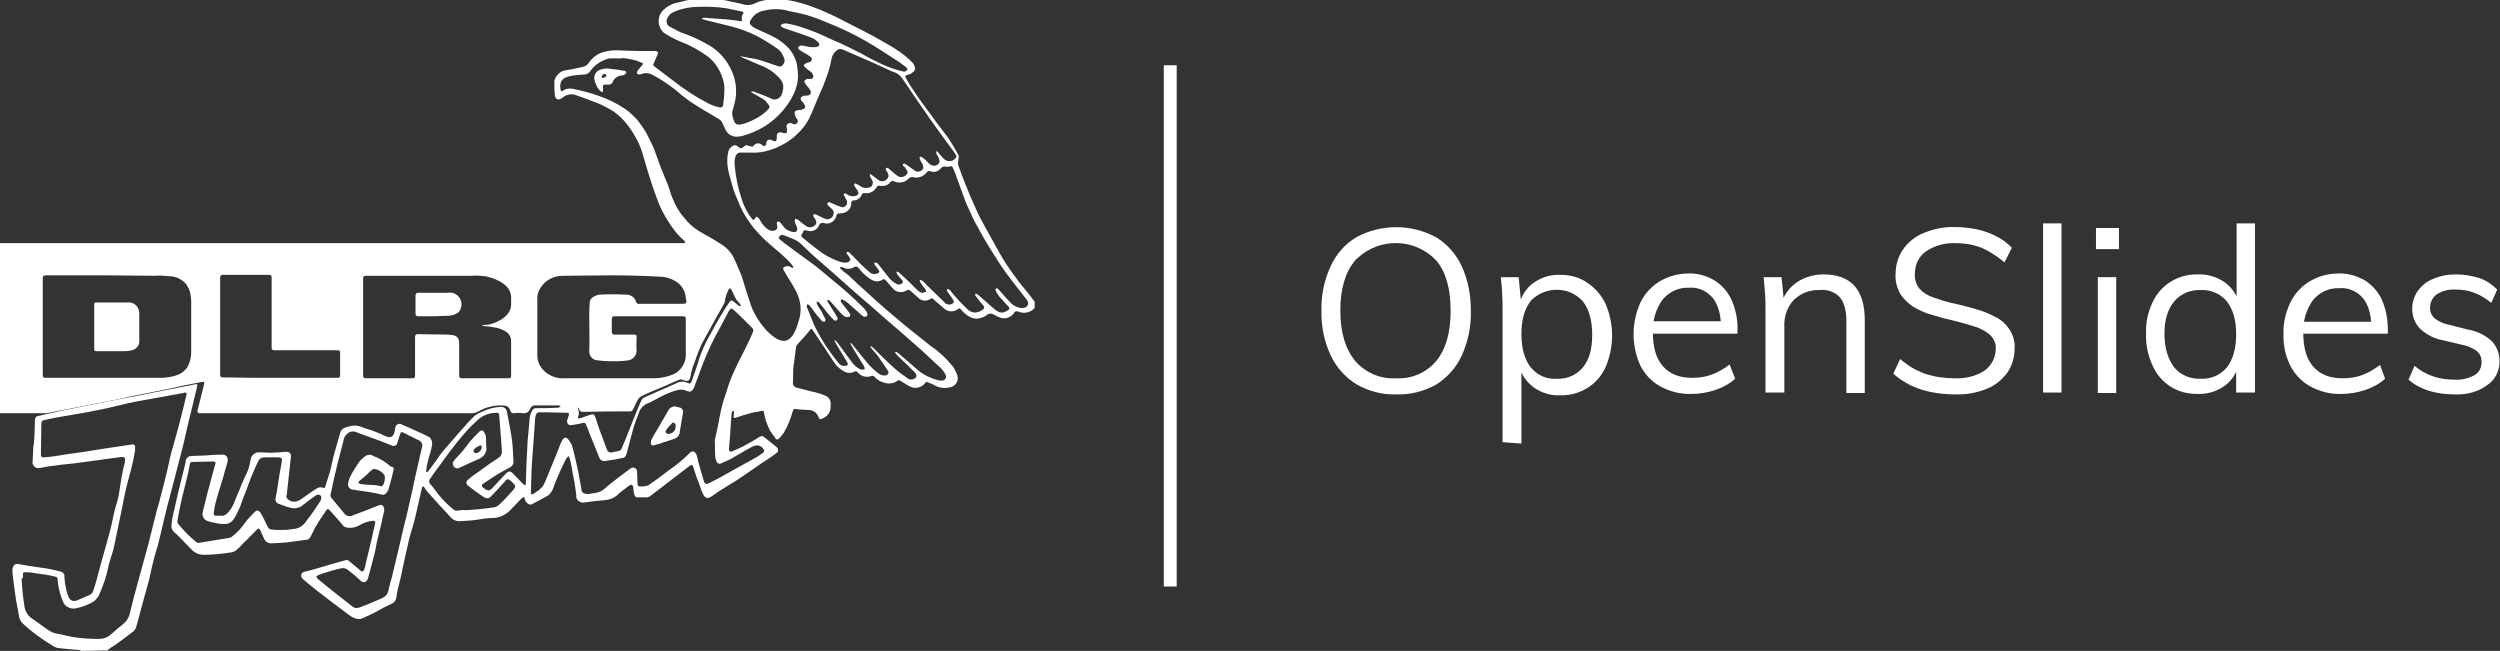 <?xml version="1.0" encoding="utf-8"?>
<!-- Generator: Adobe Illustrator 25.0.0, SVG Export Plug-In . SVG Version: 6.00 Build 0)  -->
<svg version="1.1" id="Ebene_1" xmlns="http://www.w3.org/2000/svg" xmlns:xlink="http://www.w3.org/1999/xlink" x="0px" y="0px"
	 viewBox="0 0 543.9 141.6" style="enable-background:new 0 0 543.9 141.6;" xml:space="preserve">
<rect x="0" y="0" width="543.9" height="141.6" fill="#333333" stroke="none"/>
<style type="text/css">
	.st0{fill:#FFFFFF;}
</style>
<path class="st0" d="M0,52.9h148c0.2,0,0.5,0,0.7,0c0.1,0,0.2-0.1,0.4-0.1c0-0.1-0.1-0.3-0.2-0.4c-0.6-0.5-1.2-1.1-1.7-1.7
	c-0.9-1.1-1.7-2.3-2.4-3.5c-0.6-1-1.1-2-1.5-3c-0.6-1.5-1.1-3-1.6-4.5c-0.7-2.1-1.3-4.2-1.9-6.3c-0.8-2.6-2.2-5-4-7.1
	c-1-1.1-2.1-2-3.4-2.7c-1.1-0.6-2.1-1.1-3.3-1.5c-1.3-0.5-2.6-1-3.8-1.4c-1-0.4-2.2-0.1-3,0.6c-0.7,0.6-1.5,0.4-1.6-0.6
	s-0.1-2-0.1-3c0.2-1.2,1.2-2.2,2.4-2.4c1.2-0.2,2.4-0.4,3.6-0.7c0.7-0.1,1.3-0.5,1.6-1.1c0.9-1.2,2.1-2,3.6-2.3
	c1.2-0.3,2.4-0.3,3.7-0.2c2.2,0.1,4.4,0.1,6.6,0.1h0.4c0.7,0.1,0.8,0.3,0.5,0.9s-0.5,1.2-0.8,1.8c-0.1,0.2-0.1,0.5,0.1,0.6
	c0,0,0,0,0,0l4.1,3.1c2.4,1.9,5,3.6,7.7,5c0.8,0.4,1.7,0.7,2.6,0.9c0.1,0,0.4-0.1,0.5-0.2c0-0.1,0.1-0.1,0.1-0.2
	c0.2-1.3,0.3-2.5,0.3-3.8c0-1-0.3-2-0.7-3c-0.6-1.5-1.6-2.9-2.9-3.9c-1.8-1.3-3.7-2.4-5.8-3.2c-1.3-0.5-2.6-1.2-3.8-2
	c-1.4-1.3-1.5-3.4-0.2-4.8c1-1,2.2-1.6,3.5-1.8l2-0.5c0.2,0,0.4-0.1,0.6-0.1c2.2,0,4.3,0,6.5,0c0.7,0.1,1.3,0.2,2,0.4
	c1,0.2,2.1,0.4,3.1,0.7c0.8,0.2,1.6,0.1,2.4-0.3c0.2-0.1,0.5-0.2,0.7-0.3c1.2-0.4,2.5-0.6,3.8-0.5c1.8-0.1,3.5,0.2,5.2,0.7
	c1.5,0.4,2.9,0.9,4.4,1.5c1.6,0.7,3.2,1.4,4.7,2.2s3,1.5,4.5,2.3c1.8,0.9,3.6,1.9,5.3,2.9c2,1.1,3.9,2.4,5.5,4
	c0.3,0.3,0.5,0.6,0.6,1c0.2,0.5,0,1-0.4,1.2c-0.3,0.3-0.7,0.5-1.2,0.6c-0.4,0.1-0.6,0.3-0.3,0.7c0.6,1.1,1.3,2.2,2,3.2
	c1.1,1.7,2.4,3.3,3.6,5s2.4,3.2,3.6,4.8c0.8,1.2,1.5,2.4,2.2,3.7c0.2,0.3,0,0.8,0,1.2c-0.1,0.4-0.1,0.7,0,1.1
	c0.6,1.6,1.1,3.1,1.8,4.7c0.6,1.6,1.3,3.1,2,4.7s1.4,2.9,2.2,4.3c1,1.8,2,3.6,3,5.4s2.1,3.4,3.3,5c1,1.5,2.2,2.8,3.3,4.2
	c0.3,0.4,0.6,0.9,1,1.3V67c-0.2,0.2-0.4,0.4-0.7,0.6c-0.9,0.5-1.9,0.6-2.8,0.2c-0.4-0.1-0.7-0.2-1,0.3c-0.7,1-1.9,1.4-3,1
	c-0.5-0.2-1-0.4-1.5-0.7c-0.4-0.3-1-0.2-1.4,0.1c-0.3,0.3-0.7,0.5-1.1,0.6c-1.6,0.6-2.8-0.1-3.9-1.1l-0.2-0.2
	c-0.2-0.2-0.5-0.6-0.7-0.7s-0.5,0.3-0.8,0.4c-0.8,0.4-1.8,0.3-2.5-0.3c-0.7-0.6-1.4-1.2-2.1-1.8c-0.6-0.6-0.6-0.6-1.3-0.2
	c-0.8,0.4-1.7,0.2-2.3-0.4c-0.6-0.5-1.2-1.1-1.8-1.6c-0.2-0.1-0.4-0.2-0.6-0.1c-1,0.7-2.4,0.6-3.2-0.4c-0.5-0.5-1-1.2-1.5-1.7
	c-0.2-0.2-0.3-0.4-0.6-0.2c-1.2,0.8-2.3,0.3-3.2-0.4c-0.8-0.6-1.5-1.3-2.1-2.1c-0.3-0.3-0.5-0.4-1-0.2c-0.7,0.5-1.6,0.5-2.4,0.1
	c-0.1,0-0.1-0.1-0.2-0.1c-0.2,0-0.3,0-0.5,0c0.1,0.1,0.1,0.3,0.2,0.4c0.5,0.5,1,0.9,1.6,1.3c1.3,1.2,2.5,2.4,3.8,3.5
	c1.3,1.2,2.7,2.5,4.1,3.7c1.6,1.4,3.3,2.8,5,4.2s3.4,2.7,5,4c1.8,1.2,3.4,2.7,4.8,4.4c0.5,0.6,0.8,1.4,1.1,2.1
	c0.3,1.1-0.3,2.2-1.4,2.5c0,0,0,0,0,0c-1.3,0.4-2.7,0.2-3.8-0.5c-0.5-0.2-0.9-0.4-1.4-0.6c-0.2,0-0.3,0-0.4,0.2
	c-0.8,1.1-2.3,1.4-3.5,0.7c-0.7-0.4-1.3-0.8-2-1.2c-0.1-0.1-0.3-0.1-0.5,0c-0.9,0.7-2.1,0.8-3.1,0.4c-0.8-0.2-1.5-0.7-2-1.3
	c-0.2-0.1-0.4-0.2-0.6-0.1c-1.1,0.4-2.3,0.1-3-0.8c-0.3-0.3-0.4-0.3-0.8-0.1c-0.6,0.3-1.4,0.3-2,0c-0.9-0.5-1.7-1.1-2.3-2
	c-1.4-2.2-2.9-4.4-4.3-6.5l-0.1-0.1c-0.6-1-0.5-1-1.2-0.1s-1.6,1.8-2.4,2.7c-0.1,0.1-0.2,0.3-0.3,0.5c-0.2,1.6-0.4,3.1-0.6,4.6
	c-0.1,1.1,0,2.2-0.1,3.3c0,0.5,0.3,0.9,0.7,1c1.2,0.3,2.4,0.6,3.5,0.9c1,0.2,2,0.5,2.9,0.9c0.8,0.3,1.2,1.1,1.1,1.9
	c0,0.1,0,0.2,0,0.3c0.1,1.3-0.7,2.4-1.9,2.8c-0.3,0.2-0.6,0.1-0.7-0.3c-0.3-0.9-1.1-1.6-2.1-1.6l-1.8-0.1c-0.3,0-0.7-0.1-1-0.1
	c-0.4-0.1-0.6,0-0.7,0.4c-0.5,1.7-1.1,3.3-2,4.8c-0.3,0.4-0.6,0.8-1,1.2c-0.2,0.2-0.5,0.3-0.7,0.1c-0.1,0-0.1-0.1-0.1-0.2
	c-0.4-0.5-0.8-1-1.1-1.5c-0.7-1.3-1.2-2.7-1.4-4.1c0-0.3-0.2-0.4-0.5-0.3c-0.7,0.2-1.4,0.2-2.1,0.4c-1.2,0.3-2.4,0.7-3.6,1.1
	c-0.3,0.1-0.4,0-0.4-0.3s0.1-0.5,0.1-0.8s-0.1-0.3-0.2-0.4c-0.1,0.1-0.3,0.2-0.3,0.3c-0.1,0.8-0.1,1.6-0.2,2.4
	c-0.1,1.8-0.2,3.6-0.4,5.4c0,0.2,0,0.3,0,0.5c0.1,0.1,0.4,0.3,0.4,0.3c0.8-0.3,1.7-0.7,2.5-1.1c1.3-0.7,2.6-1.4,3.8-2.2
	c0.4-0.2,0.8-0.1,1.1,0.2c0.9,0.7,1.7,1.4,2.6,2.1c0.3,0.3,0.4,0.8,0.1,1.1c0,0-0.1,0.1-0.1,0.1c-1,0.8-2.1,1.5-3.2,2.2
	c-1.3,0.9-2.6,1.8-3.9,2.7s-2.4,1.6-3.6,2.3s-2.4,1.5-3.5,2.3c-0.8,0.5-1.3,0.5-1.8-0.4s-0.7-2-1.1-2.9s-0.8-2.2-1.1-3.2
	c-0.1-0.4-0.4-0.4-0.7-0.2c-2.9,2.2-5.7,4.4-8.6,6.6c-0.2,0.2-0.5,0.2-0.7,0.3c-0.7,0-1.4,0-2,0c-0.4,0.1-0.7-0.2-0.8-0.6
	c-0.1-0.5-0.2-0.9-0.2-1.4c-0.1-0.8-0.4-0.9-1-0.5c-0.9,0.7-1.8,1.3-2.6,2.1c-0.7,0.6-1.6,0.9-2.5,1c-1.5,0.1-3,0.3-4.5,0.5
	c-0.8,0.2-1.6-0.3-1.8-1c0-0.1-0.1-0.3,0-0.4c-0.2-1.3-0.3-2.6-0.6-3.9s-0.4-2.5-0.7-3.7c-0.1-0.3-0.2-0.7-0.3-1h-0.2
	c-0.3,0.3-0.5,0.6-0.7,1c-0.7,1.4-1.3,2.8-1.9,4.2c-0.3,0.7-0.5,1.4-0.8,2.1c-0.2,0.4-0.5,0.8-0.8,1.1c-1.2,0.7-2.5,1.4-3.7,2
	c-0.5,0.3-1.3-0.3-1.5-1c0-0.2-0.1-0.4-0.2-0.6c-0.2,0.1-0.4,0.2-0.6,0.4c-0.8,0.8-1.6,1.7-2.5,2.6c-1,1-2.4,1.6-3.8,1.6
	c-1.2,0-2.3,0.2-3.5,0.4c-1.3,0.2-2.6,0.2-3.9,0.3c-0.6-0.1-1.1-0.3-1.5-0.7c-1.8-1.9-3.5-3.8-5.2-5.7c-0.3-0.3-0.5-0.7-0.7-1
	c-0.1-0.1-0.2-0.1-0.3-0.2c-0.1,0-0.2,0.2-0.2,0.3c-0.4,1.8-0.8,3.5-1.2,5.3s-0.9,3.6-1.5,5.5c-0.4,1.9-0.9,3.8-1.3,5.8
	s-0.8,3.8-1.3,5.7c-0.1,0.6-0.2,1.1-0.3,1.7c-0.1,0.6-0.5,1.1-1.1,1.3c-1.1,0.5-2.1,1-3.1,1.6s-2.1,1-3.1,1.5s-2.2-0.1-3.1-0.8
	c-2.4-1.8-4.8-3.6-7.1-5.4c-1-0.8-2-1.6-2.9-2.4c-0.3-0.3-0.4-0.9-0.1-1.2c0.1-0.1,0.3-0.2,0.5-0.3c1.6-0.4,3.1-0.8,4.7-1.3
	s2.8-0.8,4.2-1.2c0.3-0.1,0.6-0.1,0.9,0.2c0.8,0.7,1.7,1.4,2.5,2.1c0.3,0.2,0.5,0.2,0.7-0.2c0.1-0.4,0.3-0.7,0.3-1.1
	c0.4-1.8,0.9-3.6,1.3-5.4c0.3-1.2,0.5-2.4,0.8-3.6c0.1-0.5,0-0.6-0.5-0.6c-1.1,0.1-2.2,0.5-3.1,1.1c-0.8,0.4-1.6,0.5-2.5,0.4
	c-0.3-0.1-0.6-0.2-0.8-0.4c-0.9-1.1-1.9-2.2-2.8-3.2c-0.5-0.6-0.7-0.6-1.1,0.1c-0.8,1.2-1.6,2.3-2.3,3.6c-0.3,0.6-0.6,1.2-0.9,1.8
	c-0.2,0.3-0.3,0.6-0.7,0.7c-1.2,0.2-2.5,0.3-3.7,0.5s-2.7,0.2-4,0.3c-0.7,0.1-1.4-0.3-1.7-0.9c-0.3-0.7-0.6-1.3-0.9-2
	c-0.2-0.4-0.5-0.4-0.7-0.1c-1,1-1.9,2-2.9,2.9c-0.5,0.6-1.1,1.2-1.7,1.7c-0.4,0.2-0.8,0.4-1.2,0.4c-1.9,0.3-3.8,0.5-5.8,0.5
	c-1,0-1.9-0.4-2.6-1.1c-1-1-2-2.1-3-3.1c-0.3-0.3-0.7-0.6-1-0.9c-0.2-0.3-0.4-0.6-0.4-1c0-0.7,0.1-1.3,0.2-1.9
	c0.4-1.8,0.8-3.6,1.2-5.3c0.5-2.2,1.1-4.3,1.6-6.5c0-0.2,0.1-0.3,0.1-0.5c0-0.6,0.5-1.2,1.2-1.2c0,0,0.1,0,0.1,0
	c1,0,1.9-0.1,2.9-0.1c1.3-0.1,2.6-0.2,3.8-0.2c0.9,0,1.3,0.7,1.1,1.6c-0.4,1.4-0.8,2.8-1.2,4.2c-0.5,1.6-1,3.1-1.4,4.7
	c-0.2,0.7-0.3,1.5-0.4,2.2c-0.1,0.2,0.1,0.5,0.3,0.6c0,0,0.1,0,0.1,0c0.5,0,1.1,0,1.7,0c0.2-0.1,0.4-0.2,0.6-0.3c1-0.9,1.6-2,2-3.2
	c0.3-0.8,0.7-1.6,1-2.4s0.7-1.6,1-2.4c0.7-1.2,1.1-2.5,1.3-3.8c0.1-1,1-1.8,2-1.7c0,0,0,0,0,0c0.8,0,1.5,0.1,2.2,0.1
	c1.1,0,2.2-0.1,3.3-0.2c0.2,0,0.4,0,0.5,0c0.4,0,0.8,0.4,0.8,0.8c0,0.1,0,0.1,0,0.2c-0.3,2.7-0.6,5.5-0.9,8.2c0,0.2-0.1,0.3-0.1,0.5
	c0,0.2,0.1,0.4,0.3,0.6c1.1,0.9,2.1,0.6,3.2-0.2s2.2-1.6,3.4-2.3c0.3-0.1,0.7-0.1,1,0c0.4,0.1,0.5,0.1,0.6-0.3
	c0.3-1.2,0.8-2.4,1.1-3.6s0.5-2.5,0.9-3.8c0.4-1.4,0.8-2.8,1.2-4.2c0.2-0.9,1-1.2,1.8-1.4c1-0.3,2-0.3,2.9,0.1c0.9,0.4,2,0.6,2.9,1
	c0.8,0.3,1.5,0.6,2.3,1c1,0.4,1.6,0.2,1.9-0.8c0.1-0.3,0.1-0.7,0.2-1c0-0.5,0.4-0.9,1-0.9c0.2,0,0.3,0.1,0.5,0.2
	c1.2,0.5,2.4,1,3.6,1.6c0.8,0.3,1.5,0.7,2.3,1.1c0.5,0.4,0.7,1.1,0.6,1.7c-0.2,1.1-0.5,2.1-0.8,3.1c-0.2,0.8-0.4,1.7-0.5,2.5
	c0,0.1,0.1,0.3,0.1,0.3c0.1,0,0.3,0,0.3-0.1c0.4-0.5,0.8-1.1,1.2-1.6c0.8-1,1.4-2.1,2.3-3.1c1.6-1.9,3.2-3.7,4.8-5.5
	c0.6-0.7,1.2-1.3,1.8-1.9c0.4-0.3,0.9-0.6,1.4-0.8c1.4-0.7,2.8-1.1,4.4-1.2c0.6,0,1.2,0.4,1.3,1.1c0.4,2.1,0.8,4.1,1.1,6.2
	c0.2,1.5,0.2,3,0.3,4.5c0.1,0.6-0.3,1.2-0.8,1.4c-1,0.6-2.1,1.1-3,1.7s-2,1.3-3,2c-0.1,0,0,0.4,0,0.5c0.3,0.3,0.6,0.5,1,0.7
	c0.4,0.2,0.7,0,1-0.2l3.1-3.3c0.7-0.7,1-0.7,1.7,0s1.4,1.5,2.1,2.2c0.2,0.1,0.3,0.2,0.5,0.3c0.1-0.2,0.1-0.3,0.1-0.5
	c0.1-3.1,0.2-6.2,0.4-9.3c0.1-1.4,0.3-2.9,0.4-4.3c0-0.3,0-0.6,0.1-0.9c0.1-0.5,0.3-1,0.6-1.5c0.2-0.2,0.4-0.3,0.7-0.3
	c1.6,0,3.1,0,4.7-0.1c0.1,0,0.1,0,0.2,0l0.5-0.3c-0.2-0.1-0.3-0.2-0.5-0.2c-1.6,0-3.2,0-4.8,0c-0.6-0.1-1.2,0.2-1.4,0.8
	c-0.2,0.6-0.9,1-1.5,0.9c-0.7-0.1-1.3-0.1-2,0c-0.3,0-0.6-0.1-0.7-0.4c-0.4-1.1-0.8-1.3-2-1.3c-1.8,0-3.5,0.4-5,1.3
	c-0.6,0.3-1.3,0.5-1.9,0.4c-19.4,0-38.8,0-58.2,0c-1.1,0-1.2,0-0.9-1.1c0.4-1.6,0.8-3.2,1.2-4.8c0-0.1,0.1-0.3,0.1-0.4
	c0.1-0.5-0.1-0.6-0.5-0.5c-1.4,0.3-2.8,0.5-4.1,0.8s-3,0.7-4.6,1c-1.8,0.4-3.7,0.7-5.6,1.1c-1.7,0.3-3.4,0.8-5.1,1.1
	c-2.6,0.5-5.1,1-7.7,1.5l-6.7,1.3c-0.4,0-0.7,0-1.1,0H0.6c-0.2,0-0.4,0-0.6,0V52.9z M135.4,12.6v0.1c-0.8,0-1.5,0-2.3,0
	c-0.4,0-0.8,0-1.2,0.2c-1.4,0.5-2.6,1.3-3.5,2.6c-0.3,0.4-0.7,0.7-1.2,0.7c-1,0.1-2,0.1-2.9,0.3c-1.7,0.3-2.6,1-2.4,2.7
	c0.1,0.7,0.2,0.8,0.8,0.4c0.5-0.3,1.2-0.4,1.8-0.3c2,0.4,4,0.9,5.9,1.6c2,0.7,3.8,1.6,5.6,2.8c0.9,0.6,1.7,1.4,2.5,2.2
	c0.8,1,1.6,2.1,2.2,3.2c0.6,1.1,1.1,2.2,1.6,3.3c0.5,1.3,0.9,2.6,1.4,3.9s1.1,2.6,1.6,3.9c0.4,1,0.6,2,1,2.9c0.6,1.5,1.4,3,2.5,4.2
	c0.9,1.2,2,2.2,3.3,3c1.5,0.9,3.1,1.7,4.6,2.7c1.2,0.7,2.2,1.7,2.9,3c0.5,1,0.9,2.1,1.4,3.2s0.7,2,1,3c0.5,1.4,0.9,2.9,1.4,4.3
	c0.7,1.9,1.8,3.6,3.1,5.1c0.7,0.8,1.4,1.4,2.3,2c1.8,1.1,3.1,0.5,4-1.2c0.4-0.8,0.7-1.6,0.9-2.4c0.8-2.2,0.6-4.5-0.5-6.6
	c-0.8-1.6-1.8-3-2.7-4.6c-0.2-0.4-0.2-0.6,0.3-0.8c0.5-0.2,1-0.1,1.4,0.2c0.1,0,0.3,0.1,0.4,0.1c0-0.1,0-0.3-0.1-0.4
	c-0.4-0.6-0.9-1.1-1.4-1.6c-1.6-1.5-3.4-2.9-5-4.4c-1-1-2-2.1-2.8-3.2c-1.1-1.5-2.1-3.2-2.7-4.9c-0.4-0.9-0.8-1.8-1.1-2.8
	s-0.6-2.2-0.9-3.2c-0.4-1.5-0.5-3.1-0.2-4.6c0.1-0.7,0.5-1.2,1.1-1.5c0.6-0.3,0.9,0.1,1.3,0.4c0.3,0.2,0.7,0.2,0.9-0.1
	c0.6-0.5,0.6-0.5,1.4-0.2c0.2,0.1,0.7,0.1,0.8,0c0.3-0.6,1.1-0.8,1.7-0.4c0.1,0,0.2,0.1,0.2,0.2c0.2,0.2,0.6,0.2,0.8,0
	c0.1-0.1,0.1-0.2,0.1-0.4c0.1-0.9,0.7-1,1.4-0.6c0.2,0.1,0.5,0.2,0.7,0.1s0.1-0.4,0.2-0.7c0-0.1,0-0.2,0-0.2
	c-0.1-0.9,0.5-1.2,1.3-0.9c0.3,0.1,0.6,0.1,0.9,0c0-0.3,0-0.5,0-0.8c0,0,0-0.1,0-0.1c-0.1-0.4-0.2-0.7,0.1-1
	c0.3-0.3,0.8-0.3,1.1-0.1c0.2,0.2,0.6,0.2,0.9,0c0.3-0.2,0.4-0.7,0.1-1c-0.2-0.2-0.3-0.5-0.4-0.7c-0.1-0.3-0.2-0.8,0-1
	s0.7-0.2,1-0.3c0.1,0,0.2,0.1,0.3,0c0.3-0.1,0.6-0.2,0.8-0.4s0-0.5-0.1-0.8c-0.2-0.3-0.3-0.5-0.6-0.7c-0.3-0.4-0.3-0.7,0.1-1
	c0.3-0.2,0.6-0.2,0.9-0.2c0.9,0,1.3-0.5,0.8-1.3c-0.3-0.5-0.7-0.8-1-1.3c-0.1-0.2-0.3-0.5-0.2-0.6c0.2-0.2,0.4-0.4,0.6-0.4
	c0.2-0.1,0.4,0,0.6,0s0.6-0.1,0.7-0.3c0.1-0.3,0-0.5-0.1-0.8c-0.1-0.2-0.3-0.5-0.6-0.6c-0.4-0.3-0.8-0.6-1.1-0.9
	c-0.1-0.1-0.3-0.4-0.2-0.5s0.3-0.2,0.4-0.3s0.6-0.2,0.9-0.3c0.3-0.1,0.5-0.5,0.4-0.8c0-0.1-0.1-0.2-0.2-0.3
	c-0.3-0.2-0.6-0.4-0.9-0.6c-0.5-0.3-1.1-0.6-1.6-1c-0.4-0.3-0.3-0.6,0.1-0.8c0.2-0.1,0.3-0.1,0.5-0.1c0.5,0.1,1,0.2,1.5,0.3
	c0.6,0.1,1.1,0.1,1.7,0c0.6-0.1,0.7-0.6,0.3-1c-0.4-0.4-0.9-0.8-1.5-1c-1.7-0.7-3.4-1.2-5.1-1.8c-0.4-0.1-0.9-0.3-1.3-0.5
	c-0.3-0.2-0.3-0.5,0-0.6c0.3-0.2,0.7-0.2,1-0.2c1.1,0.2,2.1,0.4,3.2,0.8c1.2,0.4,2.4,0.8,3.6,1.3c1.6,0.7,3.2,1.5,4.9,2.2
	c1.1,0.5,2.1,1,3.1,1.5s2.2,1.1,3.2,1.7c1.6,0.8,3.1,1.6,4.8,2.2c0.9,0.3,1.8,0.6,2.8,0.8c0.2,0,0.6-0.2,0.7-0.4s-0.1-0.5-0.3-0.6
	c-0.7-0.5-1.4-1.1-2.1-1.5c-2.2-1.4-4.4-2.9-6.7-4.2s-4.5-2.4-6.9-3.4c-1.9-0.8-3.8-1.6-5.8-2.2c-1.3-0.4-2.7-0.6-4-0.9
	c-2-0.6-4.1-0.5-6.1,0.1c-0.9,0.3-1.7,1-2.2,1.9c-0.3,0.4-0.2,0.9,0.2,1.2c0.3,0.3,0.7,0.5,1.1,0.7c1.5,0.7,3,1.3,4.4,2.1
	c1,0.6,1.8,1.3,2.6,2.1c1.1,1.3,1.8,2.8,1.9,4.5c0.3,1.9,0,3.8-0.9,5.6c-0.6,1.3-1.4,2.4-2.3,3.5c-2.3,2.7-5.4,4.6-8.9,5.5
	c-2.1,0.5-3.2-0.3-3.9-2.1c-0.2-0.5-0.4-1-0.8-1.4c-1.9-1.2-3.8-2.2-5.6-3.4c-1-0.6-1.9-1.3-2.8-2c-2-1.8-4.2-3.3-6.5-4.5
	c-0.6-0.3-1.3-0.4-1.9-0.2c-0.2,0.1-0.4,0.1-0.7,0.2c-0.2,0-0.4,0-0.6-0.2c-0.1-0.1,0-0.4,0.1-0.6c0.3-0.4,0.7-0.8,1-1.2
	c0.1-0.1,0.2-0.3,0.2-0.4c-0.1-0.1-0.3-0.1-0.4-0.2C138,12.9,136.7,12.8,135.4,12.6 M163.4,33.2h-2.2c-0.4-0.1-0.9,0.2-1.1,0.6
	c-0.2,0.5-0.3,1.1-0.3,1.6c0.2,2.9,0.8,5.8,1.8,8.6c0.5,1.3,1.1,2.5,2,3.6c0.2,0.2,0.3,0.4,0.6,0c0.1-0.2,0.3-0.4,0.5-0.5
	c0.2,0.2,0.3,0.4,0.5,0.5c0.4,0.9,1,1.6,1.7,2.2c0.4,0.3,0.9,0.5,1.4,0.4c0.6-0.1,0.9-0.4,0.8-1c0-0.2-0.1-0.4-0.1-0.6
	c0-0.2,0.1-0.3,0.2-0.4c0.2,0,0.3,0,0.4,0.1c0.3,0.2,0.5,0.5,0.7,0.8c0.5,0.7,1.1,1.1,1.9,1.3c0.4,0.1,0.8,0.2,1.1-0.1
	s0.1-0.8,0-1.1c-0.2-0.3-0.3-0.7-0.4-1c0-0.2,0-0.4,0.1-0.6c0.2,0,0.4,0.1,0.6,0.2c0.6,0.5,1.2,1,1.8,1.4c0.6,0.4,1.4,0.3,1.9-0.2
	c0.4-0.3,0.4-0.9,0.1-1.2c0,0,0,0,0-0.1c-0.2-0.2-0.3-0.4-0.4-0.6c-0.1-0.1-0.1-0.3,0-0.4c0.1-0.1,0.3-0.1,0.4-0.1
	c0.2,0.1,0.4,0.2,0.6,0.3c0.6,0.3,1.2,0.6,1.8,0.8c0.6,0.1,1.3-0.3,1.5-0.9c0.2-0.7,0.1-1-0.6-1.6c-0.2-0.2-0.4-0.3-0.6-0.6
	c-0.1-0.1-0.2-0.3,0-0.5c0.1-0.1,0.3-0.2,0.4-0.1c0.2,0.1,0.5,0.2,0.7,0.3c0.6,0.3,1.3,0.6,2,0.8c0.6,0,1.1-0.4,1.1-1
	c0-0.2,0-0.4-0.1-0.5c-0.2-0.4-0.4-0.8-0.6-1.1c0-0.1,0-0.3,0-0.4c0.1,0,0.3,0,0.4,0c0.1,0.1,0.2,0.1,0.3,0.2
	c0.6,0.4,1.3,0.5,1.9,0.3c0.6-0.2,0.7-0.6,0.4-1.1c-0.2-0.3-0.5-0.7-0.7-1c-0.1-0.2-0.1-0.3,0-0.5c0-0.1,0.3-0.1,0.4,0
	c0.3,0.2,0.6,0.3,0.9,0.5c0.5,0.4,1.2,0.5,1.9,0.3c0.5-0.1,0.8-0.5,0.8-1.1c0-0.1,0-0.2-0.1-0.3c-0.1-0.4-0.4-0.7-0.5-1
	c0-0.2-0.1-0.4-0.1-0.5c0.2,0,0.4,0.1,0.5,0.2c0.6,0.4,1,0.8,1.6,1.2c0.6,0.3,1.4,0.1,1.8-0.5c0.3-0.3,0.3-0.8-0.1-1.4l0,0
	c-0.1-0.3-0.5-0.5-0.2-0.8s0.6,0.2,0.8,0.3c0.6,0.5,1.2,1.1,1.9,1.5c0.7,0.3,1.4,0,1.8-0.5c0.3-0.4,0.2-0.6-0.3-1.3
	c0-0.1-0.1-0.1-0.1-0.2c-0.2-0.2-0.7-0.4-0.4-0.7s0.6,0.1,0.8,0.2c0.6,0.4,1.1,0.8,1.7,1.2c0.5,0.4,1.2,0.3,1.7-0.2
	c0.3-0.3,0.2-0.8-0.1-1.4c-0.2-0.3-0.4-0.6-0.5-0.9c0-0.1,0-0.3,0-0.5c0.2,0,0.3,0,0.5,0.1c0.1,0.1,0.3,0.2,0.4,0.3
	c0.5,0.4,0.9,0.9,1.4,1.3c0.5,0.3,1.1,0.4,1.6,0c0.4-0.3,0.5-0.6,0.3-1.3c-0.1-0.2-0.2-0.4-0.3-0.6c-0.1-0.2-0.3-0.4-0.3-0.6
	c0-0.1,0-0.3,0-0.4c0.1,0,0.3,0.1,0.4,0.2c0.1,0.1,0.1,0.2,0.2,0.3c0.4,0.5,0.8,0.9,1.2,1.3c0.7,0.5,1.7,0.5,2.3-0.2
	c0.3-0.2,0.4-0.6,0.1-0.9c0,0,0,0,0,0c-0.3-0.5-0.6-0.9-0.9-1.3c-1.5-2-3-4.1-4.5-6.2c-2.1-3-4.1-5.9-6.1-8.9
	c-0.4-0.6-0.9-1.1-1.6-1.4c-0.2-0.1-0.4-0.1-0.6-0.2c-1.6-0.7-3.2-1.5-4.8-2.2c-2-0.9-4-1.7-6-2.6c-0.5-0.2-1-0.2-1.4,0.2
	c-0.6,0.5-1,1.1-1.1,1.9c-0.2,0.9-0.4,1.9-0.7,2.8c-0.5,1.5-1.1,3.1-1.8,4.6s-1.3,3.2-2,4.7c-0.7,1.7-1.8,3.1-3.2,4.4
	c-1.3,1.2-2.8,2.1-4.4,2.8C166.7,33,165.1,33.3,163.4,33.2 M222.3,67c0.2,0,0.5,0,0.7-0.1c0.4-0.1,0.7-0.5,0.7-1
	c0-0.1-0.1-0.2-0.1-0.3c-0.1-0.2-0.2-0.3-0.3-0.5c-1.5-1.9-3-3.8-4.4-5.7c-1.1-1.5-2.1-3.1-3.1-4.7c-0.8-1.2-1.5-2.4-2.2-3.7
	c-0.5-0.9-1-1.8-1.5-2.7s-1-2.2-1.5-3.2c-0.4-0.8-0.7-1.7-1-2.5c-0.5-1.4-1-2.7-1.5-4.1c-0.2-0.7-0.5-1.3-0.8-2
	c-0.1-0.3-0.3-0.4-0.6-0.3c-0.3,0.1-0.6,0.1-0.9,0.1c-0.4-0.2-0.9,0-1.2,0.4c-0.6,0.7-1.5,0.9-2.3,0.5c-0.2,0-0.4,0-0.6,0.2
	c-0.7,1-2,1.5-3.2,1.1c-0.2,0-0.5,0.1-0.6,0.2c-0.3,0.2-0.6,0.5-0.9,0.7c-0.8,0.4-1.8,0.4-2.6,0c-0.2-0.1-0.4,0-0.6,0.1
	c-0.5,0.8-1.5,1.1-2.4,0.9c-0.3-0.1-0.5,0.1-0.7,0.3c-0.5,1-1.6,1.5-2.7,1.3c-0.2,0-0.4,0.1-0.5,0.3c-0.3,0.8-1,1.3-1.8,1.3
	c-0.4,0-0.5,0.2-0.5,0.6c0,1.2-0.9,2.1-2.1,2.2c0,0-0.1,0-0.1,0c-0.6,0-1,0-1.1,0.8c0,0.1-0.1,0.2-0.1,0.2c-0.5,1-1.6,1.5-2.6,1.1
	c-0.4-0.1-0.9,0.1-1,0.5c-0.4,1-1.4,1.5-2.5,1.2c-0.8-0.2-0.8-0.2-1.1,0.5c0,0.1-0.1,0.1-0.1,0.2c-0.3,0.3-0.2,0.6,0.1,0.8
	c1.1,0.9,2.2,1.8,3.4,2.7c1.4,1.1,2.9,1.9,4.6,2.5c0.6,0.2,1.1,0.3,1.7,0.2c0.3-0.1,0.5-0.2,0.7-0.5c0.1-0.1-0.1-0.4-0.2-0.6
	s-0.3-0.5-0.5-0.7c-0.1-0.1-0.1-0.3-0.1-0.5c0.2,0,0.4,0,0.5,0.1c0.9,0.8,1.7,1.7,2.6,2.6c0.7,0.7,1.4,1.3,2.1,1.9
	c0.5,0.3,1.2,0.3,1.7,0c0.2-0.2,0.3-0.3,0.1-0.6s-0.6-0.8-0.9-1.2c-0.1-0.2-0.1-0.4-0.1-0.5c0.2,0,0.4,0.1,0.6,0.1
	c0.1,0.1,0.2,0.1,0.2,0.2c0.7,0.8,1.3,1.7,2,2.5c0.5,0.8,1.2,1.4,2.1,1.9c0.4,0.2,0.8,0.1,1.1-0.1c0.3-0.2,0.3-0.4,0.1-0.7
	s-0.8-0.9-1.1-1.3c-0.1-0.2-0.1-0.4-0.2-0.6c0.2,0,0.4,0.1,0.6,0.2c0.4,0.4,0.9,0.8,1.3,1.2c1,0.9,1.9,1.9,2.9,2.8
	c0.2,0.2,0.6,0.4,0.9,0.4c0.2,0,0.5-0.2,0.8-0.2c0-0.2-0.1-0.4-0.2-0.6c-0.4-0.5-0.8-1-1.1-1.5c-0.1-0.2-0.1-0.3-0.1-0.5
	c0.2,0,0.4,0.1,0.6,0.2c0.3,0.2,0.5,0.5,0.8,0.8c1.3,1.3,2.7,2.6,4,3.9c0.5,0.6,1.4,0.6,1.9,0.1c0,0,0.1-0.1,0.1-0.1
	c0.1,0-0.1-0.5-0.2-0.7c-0.4-0.6-0.8-1.1-1.2-1.7c-0.1-0.1-0.1-0.3-0.1-0.5c0.2,0,0.4,0,0.5,0.1c0.3,0.2,0.5,0.5,0.7,0.8
	c1,1.1,1.9,2.2,3,3.2c0.5,0.6,1.2,1,2,1c0.7-0.1,1.3-0.3,1.8-0.8c0.1-0.1,0.1-0.4,0.1-0.5c-0.1-0.2-0.3-0.4-0.4-0.5
	c-0.5-0.6-1-1.2-1.5-1.9c-0.1-0.1,0-0.3,0-0.4c0.1,0,0.3,0,0.4,0.1c0.5,0.4,1,0.8,1.4,1.2c0.8,0.7,1.6,1.4,2.4,2.1
	c1.2,0.9,1.7,0.9,2.9,0.2c0.4-0.3,0.4-0.4,0.1-0.8c-0.7-0.8-1.4-1.5-2.1-2.3c-0.3-0.4-0.5-0.8-0.7-1.2c-0.1-0.1,0.1-0.4,0.1-0.5
	c0.2,0,0.3,0.1,0.5,0.2c0.2,0.2,0.4,0.5,0.7,0.8c0.7,0.8,1.4,1.6,2.2,2.4C220.7,66.6,221.5,67,222.3,67 M118.6,89.7L118.6,89.7
	c-0.5,0-0.9,0-1.4,0c-0.2,0-0.4,0.2-0.5,0.3c-0.2,0.5-0.3,1-0.3,1.5c-0.2,2.8-0.4,5.5-0.6,8.3c-0.1,1.3-0.2,2.7-0.2,4
	c0,1.1-0.1,2.2-0.1,3.3c0,0.5,0.2,0.6,0.6,0.3s1-0.6,1.4-1c0.2-0.2,0.4-0.4,0.6-0.6c0.4-0.7,0.7-1.4,1-2.2c0.6-1.5,1.2-2.9,1.8-4.4
	c0.4-0.9,0.7-1.8,1.1-2.8c0.2-0.4,0.4-0.8,0.7-1.1c0.2-0.1,0.4-0.1,0.6,0c0.5,0.4,0.8,0.9,1.1,1.5c0.5,1.6,0.8,3.2,1.2,4.9
	s0.6,3.2,0.9,4.8c0,0.5,0.4,0.9,0.9,0.9c0.4,0.1,0.8,0.1,1.1,0c0.7-0.1,1.5-0.2,2.2-0.5c0.7-0.4,1.3-1,1.9-1.5
	c1.5-1.2,3-2.3,4.6-3.5c0.4-0.3,0.9-0.2,1.2,0.1c0.1,0.2,0.2,0.4,0.2,0.6c0,0.9,0.1,1.8,0.1,2.7c0,0.2,0.2,0.5,0.3,0.5
	c0.7,0.1,1.4,0,2-0.2c1.7-1.1,3.2-2.3,4.8-3.5c1.5-1,2.9-2.2,4.2-3.5c0.2-0.3,0.6-0.4,0.9-0.4c0.3,0.2,0.6,0.5,0.7,0.9
	c0.1,0.4,0.2,0.9,0.3,1.3c0.4,1.4,0.8,2.8,1.2,4.2c0.2,0.7,0.6,0.8,1.2,0.5c1.1-0.6,2.2-1.1,3.2-1.7c2.4-1.3,4.8-2.7,7.2-4
	c0.5-0.3,0.9-0.6,1.3-0.9c0.2-0.1,0.3-0.4,0.2-0.7c0,0,0-0.1-0.1-0.1c-0.5-0.8-1.4-1-2.2-0.6c0,0,0,0-0.1,0
	c-1.7,0.9-3.3,1.9-4.9,2.8c-0.6,0.3-1.3,0.6-2,0.9c-0.3,0.2-0.7,0.1-0.9-0.2c0-0.1-0.1-0.1-0.1-0.2c-0.2-0.4-0.3-0.9-0.3-1.3
	c-0.1-1.1,0-2.2-0.1-3.3c0-0.1,0-0.3,0.1-0.4c0.2-0.9,0.4-1.8,0.6-2.8c0.3-1.4,0.5-2.9,0.9-4.3c0.2-1,0.6-1.9,0.9-2.9
	c0.6-2.1,1.4-4.1,2.4-6.1c0.6-1.3,1.3-2.5,1.9-3.8c0.5-1,1-2,1.4-3c0.3-0.7,0.3-0.8-0.2-1.3l-1.7-1.7c-0.7-0.7-1.4-1.4-2.2-2.1
	c-0.4-0.4-0.7-0.3-1,0.2l-1.9,3.6c-1.5,2.6-2.7,5.2-3.8,8c-0.6,1.7-1.3,3.4-1.9,5.1c-0.4,0.9-0.9,1.1-1.7,0.7
	c-0.5-0.2-1-0.3-1.6-0.2c-1.4,0.3-2.8,0.9-4.1,1.6c-0.8,0.4-1.5,0.8-2.3,1.2c-1,0.3-1.8,1-2.2,1.9c-0.1,0.3-0.2,0.5-0.3,0.8
	c-0.4,1.1-0.8,2.1-1.1,3.2c-0.5,1.8-0.9,3.5-1.4,5.3c-0.1,0.3-0.4,0.8-0.7,0.8c-1.3,0.3-2.6,0.5-4,0.7c-0.5,0.1-1-0.2-1.2-0.7
	l-1.7-4.2c-0.4-0.9-0.7-1.9-1.1-2.8c-0.3-0.7-0.4-0.7-1.2-0.5c-0.7,0.2-1.5,0.3-2.2,0.4c-0.6,0-0.9-0.4-0.8-1.1
	c0.1-0.3,0.2-0.6,0.3-0.9c0.2-0.6,0.1-0.7-0.5-0.7L118.6,89.7 M23.3,59.9H10c-0.4,0-0.7,0.1-0.7,0.6c0,7,0,14.1,0,21.1
	c0,0.5,0.2,0.6,0.6,0.6h24.9c1.4,0,2.9-0.2,4.2-0.8c0.7-0.3,1.2-0.8,1.7-1.4c0.6-1,0.9-2.2,0.9-3.4c0-3.6,0-7.2,0-10.8
	c0-0.8-0.1-1.6-0.3-2.4c-0.2-0.6-0.5-1.1-0.8-1.6c-0.9-1-2.2-1.7-3.6-1.7c-1.1-0.1-2.1-0.2-3.2-0.1L23.3,59.9 M104.9,70.9v-0.1
	c0.2,0,0.3-0.1,0.4-0.1c1.3,0,2.6-0.5,3.8-1.2c1.3-0.9,2.2-1.9,2.1-3.6c0-0.2,0-0.4,0-0.6c0.1-1.1-0.2-2.1-0.9-2.9
	c-0.6-0.6-1.3-1.1-2-1.4c-0.8-0.4-1.7-0.7-2.7-0.9c-1-0.1-1.9-0.2-2.9-0.1h-23c-0.5,0-0.7,0.1-0.7,0.6c0,7,0,14.1,0,21.1
	c0,0.5,0.2,0.6,0.7,0.6h9.9c0.6,0,0.7-0.1,0.7-0.7c0-2.8,0-5.5,0-8.3c0-0.4,0.2-0.6,0.6-0.6l6.5,0.1c0.4,0,0.7,0.1,1.1,0.1
	c1,0.2,1.4,0.7,1.4,1.8v0.1c0,2.3,0,4.6,0,6.9c0,0.4,0.2,0.6,0.5,0.6h10.1c0.4,0,0.7,0,0.7-0.5c0-2.5,0-5.1,0-7.6
	c0-0.9-0.5-1.7-1.2-2.1c-0.8-0.5-1.7-0.8-2.7-0.9C106.5,71,105.7,71,104.9,70.9 M133,59.9L133,59.9l-10.6,0.1c-2,0-3.8,1-4.8,2.6
	c-0.5,0.8-0.8,1.7-0.7,2.6c0,4.1,0,8.1,0,12.2c0,1.4,0.7,2.6,1.7,3.5c1.2,1,2.7,1.5,4.2,1.4h19c0.6,0,1.2,0,1.8-0.1
	c1-0.1,2-0.4,3-0.8c1.6-0.8,2.7-2.5,2.6-4.4c0-2.5,0-5.1,0-7.6c0-0.5-0.2-0.6-0.6-0.6c-5,0-10,0-14.9,0c-0.4,0-0.6,0.2-0.6,0.6
	c0,0.9,0,1.8,0,2.7c0,0.5,0.2,0.7,0.6,0.7c1.4,0,2.8,0,4.2,0c0.6,0,0.6,0.1,0.6,0.7c0,0.9-0.1,1.8,0,2.7c0,1.1-0.7,2-1.8,2.2
	c-0.8,0.1-1.7,0.2-2.5,0.2c-1.4,0-2.7,0-4.1-0.2c-1.1,0-1.9-0.9-1.9-1.9c0-0.1,0-0.1,0-0.2c0.1-2.4,0-4.8,0-7.2c0-1.1,0-2.2,0.1-3.3
	c0-0.4,0.2-0.7,0.5-1c0.5-0.4,1-0.6,1.6-0.7c1.9-0.1,3.7-0.1,5.6,0c1.1-0.1,2.1,0.5,2.4,1.6c0.1,0.3,0.4,0.5,0.7,0.4h9
	c1.3,0,1.4,0,1.1-1.3c-0.1-1.5-0.9-2.8-2.2-3.6c-1-0.6-2.2-1-3.3-1C140.1,60,136.7,59.9,133,59.9 M83.6,111.1
	c-0.2,0.7-0.4,1.7-0.6,2.7c-0.3,1.4-0.7,2.7-1,4.1c-0.2,1.1-0.4,2.2-0.7,3.3c-0.4,1.5-0.8,3-1.2,4.5c-0.3,1-1,1.3-1.8,0.5
	s-1.7-1.5-2.6-2.2c-0.3-0.3-0.8-0.4-1.2-0.4c-0.7,0.1-1.4,0.3-2.1,0.5c-1,0.3-2.1,0.6-3.1,1c-0.2,0.1-0.4,0.2-0.5,0.3
	c0.1,0.2,0.2,0.3,0.3,0.5c1.4,1.2,2.8,2.3,4.2,3.4c1.1,0.9,2.2,1.7,3.3,2.6c0.3,0.2,0.6,0.4,1,0.4c0.5-0.1,0.9-0.2,1.3-0.4
	c1.1-0.4,2.2-0.9,3.4-1.4s1.9-0.8,2.2-2c0.2-1,0.5-2,0.8-3.1c0.5-2.1,1-4.2,1.5-6.3c0.4-1.6,0.7-3.1,1.1-4.7s0.8-3.1,1.1-4.6
	c0.5-2,0.9-4,1.3-5.9c0.5-2.3,1.1-4.7,1.6-7c0-0.2-0.1-0.5-0.2-0.6c-0.2-0.3-0.5-0.5-0.8-0.6c-1-0.5-2-1-3-1.5
	c-0.6-0.3-0.7-0.3-0.9,0.4s-0.4,1.3-0.6,1.9c-0.1,0.4-0.6,0.6-1,0.5l-2.5-1c-1.7-0.6-3.5-1.3-5.2-1.9c-0.5-0.3-1.1-0.3-1.6-0.1
	c-0.8,0.4-1.3,1.1-1.4,2c-0.4,1.6-0.8,3.1-1.2,4.6c-0.6,2.4-1.1,4.7-1.6,7.1c0,0.2,0,0.3,0.1,0.5c1,1.2,1.9,2.3,2.9,3.5
	c0.4,0.6,1.3,0.8,1.9,0.4c1.9-0.7,3.8-1.4,5.7-2.2C83.1,109.7,83.6,110,83.6,111.1 M60.9,82.2h12.4c0.6,0,0.7-0.1,0.7-0.7
	c0-1.5,0-3,0-4.5c0-0.7,0-0.8-0.7-0.8H59.8c-0.5,0-0.7-0.1-0.7-0.6c0-5.1,0-10.1,0-15.2c0-0.5-0.2-0.6-0.6-0.6c-3.3,0-6.7,0-10,0
	c-0.4,0-0.6,0.1-0.6,0.6c0,7,0,14.1,0,21.1c0,0.5,0.2,0.6,0.6,0.6C52.7,82.2,56.8,82.2,60.9,82.2 M194.7,76.7l0.2-0.2
	c0.2,0.1,0.3,0.2,0.5,0.3c1.5,1.3,2.9,2.5,4.4,3.8c1.2,1,2.7,1.7,4.2,2.1c0.3,0.1,0.7,0.1,1,0.1c0.5,0,0.9-0.5,0.8-1
	c0-0.1,0-0.2-0.1-0.3c-0.2-0.5-0.6-0.9-0.9-1.3c-1.4-1.3-2.9-2.7-4.3-4c-2.8-2.5-5.6-4.9-8.5-7.4c-2-1.8-4-3.5-6.1-5.3
	c-1.8-1.6-3.6-3.2-5.4-4.8c-2.1-1.8-4.2-3.6-6.1-5.5c-1.2-1.2-2.7-1.5-4.1-2.1c-0.2-0.1-0.6,0.2-0.8,0.4s0,0.5,0.3,0.7
	c0.6,0.5,1.2,1,1.8,1.4c1.9,1.4,3.7,2.7,5.6,4.1c1.2,0.9,2.3,1.9,3.4,2.8c2.5,2,4.9,4.1,7.2,6.4c0.4,0.4,0.7,0.8,0.9,1.3
	c0.1,0.2,0,0.4-0.1,0.6c-0.2,0.1-0.4,0.1-0.6,0.1c-0.2-0.1-0.4-0.2-0.5-0.3l-2.7-2.4c-0.4-0.4-0.9-0.7-1.4-1c-0.1-0.1-0.3,0-0.5,0
	c0,0.2,0,0.3,0.1,0.5c0,0.1,0.1,0.2,0.2,0.3c0.5,0.7,1.1,1.4,1.6,2.1c0.2,0.2,0.3,0.6,0,0.8c-0.3,0.1-0.6,0.1-0.9,0
	c-0.4-0.2-0.7-0.5-1-0.8c-0.8-0.9-1.6-1.8-2.4-2.7c-0.1-0.1-0.3-0.1-0.5-0.2c0,0.2,0,0.4,0.1,0.5c0.4,0.7,0.9,1.4,1.3,2.1
	c0.3,0.4,0.5,0.9,0.8,1.3c0.1,0.2,0,0.4-0.2,0.6c-0.2,0.1-0.4,0.1-0.6-0.1c-0.4-0.4-0.8-0.8-1.2-1.3c-0.7-0.8-1.3-1.7-2-2.5
	c-0.1-0.1-0.3-0.1-0.5-0.2c0,0.2,0,0.4,0,0.5c0.3,0.6,0.7,1.1,1,1.6c0.3,0.6,0.6,1.2,0.9,1.8c0,0.2-0.1,0.4-0.2,0.5
	c-0.2,0-0.4,0-0.6-0.2c-0.4-0.4-0.8-0.9-1.2-1.4c-0.5-0.7-1-1.3-1.5-2c-0.1-0.1-0.3-0.1-0.5-0.2c0,0.2-0.1,0.4-0.1,0.5
	c0.6,1.4,1.1,2.8,1.7,4.2c0.7,1.4,1.5,2.8,2.3,4.1c0.9,1.3,1.8,2.6,2.8,3.8c0.3,0.5,0.9,0.9,1.6,0.8c0.5,0,0.7-0.3,0.4-0.8
	c-0.8-1.3-1.6-2.7-2.4-4c-0.1-0.2-0.2-0.5-0.4-0.7l0.1-0.1c0.1,0.1,0.3,0.2,0.4,0.3c1.1,1.4,2.1,2.9,3.2,4.3
	c0.5,0.8,1.3,1.5,2.1,1.8c0.3,0,0.5,0,0.8,0c0-0.2,0-0.5-0.1-0.7c-0.9-1.5-1.9-3-2.8-4.6c-0.1-0.1-0.1-0.3-0.2-0.4l0.1-0.1
	c0.2,0.1,0.3,0.3,0.4,0.4c1.1,1.4,2.2,2.8,3.4,4.2c0.7,0.8,1.5,1.5,2.3,2.1c0.4,0.3,0.8,0.4,1.3,0.4c0.4,0,0.7-0.2,0.8-0.6
	c0-0.1,0-0.3-0.1-0.4c-0.7-1.1-1.4-2.1-2.1-3.1c-0.5-0.7-1.1-1.3-1.6-1.9c-0.1-0.1-0.1-0.2-0.1-0.3l0.1-0.1c0.1,0.1,0.2,0.2,0.4,0.3
	c1.6,1.6,3.2,3.2,4.9,4.7c0.9,0.8,1.8,1.4,2.8,2.1c0.5,0.3,1.2,0.2,1.6-0.2c0.3-0.4,0.2-0.8-0.3-1.3c-1.1-1.1-2.1-2.1-3.2-3.1
	C195.4,77.5,195,77.1,194.7,76.7 M161.1,12.4v-0.1c0.1,0,0.2,0,0.4,0c1.1,0.2,2.2,0.4,3.2,0.6c1.5,0.4,3,1,4.6,1.5
	c0.4,0.2,0.9,0,1.1-0.4c0.3-0.4,0.4-0.9,0.2-1.3c-0.3-0.9-0.8-1.7-1.6-2.2c-1.4-1-2.9-1.9-4.4-2.7c-1.8-0.9-3.7-1.6-5.7-2.1
	l-5.3-1.3c-0.3-0.1-0.5-0.2-0.8-0.2V3.9c0.3,0,0.6-0.1,0.9,0c1.4,0.1,2.7,0.2,4.1,0.3c1.1,0.1,2.2,0.2,3.3,0.4
	c0.4,0,0.4-0.2,0.3-0.4c-0.1-0.4,0-0.8,0.2-1.1c0.3-0.3,0.2-0.5-0.2-0.6c-1.1-0.2-2.2-0.5-3.4-0.7c-2-0.3-4.1-0.4-6.1-0.3
	c-1.9,0-3.8,0.4-5.5,1.2c-0.6,0.3-1.1,0.8-1.3,1.5c-0.2,0.6,0,1.3,0.6,1.6c0.8,0.4,1.5,0.8,2.3,1.2c2.1,0.7,4.1,1.6,6,2.7
	c2.4,1.3,4.3,3.5,5.3,6c1.1,2.5,1.1,5.3,0.2,7.9c-0.2,0.6-0.3,1.2-0.1,1.8c0.5,1.7,0.7,2,2.5,1.5c1-0.3,2-0.8,2.9-1.3
	c0.9-0.5,1.7-1.1,2.4-1.9c0.2-0.2,0.3-0.5,0.1-0.8c-0.3-0.4-0.6-0.8-0.9-1.1c-0.8-0.5-1.6-1-2.4-1.4l-0.6-0.4l0.1-0.1
	c0.1,0,0.3,0,0.4,0c1.3,0.5,2.5,0.9,3.8,1.5c0.7,0.5,1.7,0.2,2.2-0.5c0.1-0.1,0.1-0.2,0.2-0.4c0.6-1.8,0.4-2.7-1-4
	c-0.9-0.9-2-1.6-3.2-2.1c-1.4-0.6-2.8-1.2-4.2-1.8C161.5,12.5,161.3,12.4,161.1,12.4 M60.7,115.3c1.1,0,2,0,2.9-0.2
	c1.1,0,2.1-0.5,2.8-1.4c0.4-0.6,0.8-1.1,1.2-1.6c0.7-1,1.4-2,2.1-3.1c0.2-0.3,0.2-0.6,0.2-0.9c-0.1-0.5-0.7-0.6-1.2-0.3
	c-0.9,0.6-1.8,1.3-2.7,2c-0.6,0.6-1.4,0.8-2.2,0.8c-1.1-0.2-2.2-0.6-3.2-1c-0.6-0.2-0.8-0.9-0.6-1.4c0.1-0.6,0.2-1.2,0.3-1.7
	c0.3-2,0.6-4,1-6c0.1-0.8,0-1-0.8-1c-1,0-2,0-3,0c-0.6,0-1.1,0.3-1.3,0.8c-0.3,0.7-0.7,1.4-1,2.2c-0.7,1.6-1.3,3.3-1.9,4.9
	c-0.3,0.7-0.6,1.4-0.8,2.1s-0.6,1.5-1,2.3c-0.7,1.4-1.3,2.4-3.2,2.2c-1-0.1-2-0.3-3-0.6c-0.9-0.2-1.4-1.1-1.2-2c0,0,0,0,0,0
	c0.4-1.5,0.7-2.9,1.1-4.4c0.5-2,1.1-3.9,1.6-5.9c0.2-0.5,0.1-0.7-0.5-0.7c-1.5,0-3,0.1-4.5,0.1c-0.3,0-0.4,0.2-0.5,0.5
	c-0.2,1.2-0.5,2.5-0.8,3.7s-0.6,2.4-0.9,3.6c-0.4,1.7-0.7,3.3-1,5c0,0.3,0,0.5,0.2,0.7c1.2,1.5,2.5,2.8,4,4c0.2,0.1,0.4,0.2,0.5,0.1
	l6.7-1.1c0.2-0.1,0.3-0.1,0.4-0.2c1.2-0.9,2.2-2,3-3.2c0.6-0.8,1.3-1.5,2-2.2c0.5-0.5,0.9-0.4,1.3,0.2c0.2,0.3,0.4,0.6,0.5,0.9
	c0.4,0.7,0.7,1.5,1.1,2.2c0.1,0.3,0.5,0.5,0.8,0.5C59.7,115.3,60.3,115.3,60.7,115.3 M101.3,111L101.3,111c2-0.1,4-0.3,6-0.6
	c0.4,0,0.8-0.2,1.2-0.5c1-0.9,1.9-1.9,2.8-2.9c1.1-1.2,1-1.3-0.1-2.3c-0.6-0.6-0.9-0.6-1.4,0.1c-0.9,1-1.8,2-2.8,3
	c-0.6,0.7-1,0.8-1.8,0.3c-1.1-0.7-2.1-1.5-3.2-2.3c-0.7-0.5-0.7-1-0.1-1.5c0.3-0.3,0.6-0.5,1-0.8c1.1-0.8,2.1-1.5,3.2-2.3
	c0.8-0.6,1.7-1.1,2.5-1.7c0.4-0.3,0.6-0.8,0.6-1.2c-0.1-1-0.1-2-0.2-3c-0.1-1.7-0.3-3.3-0.4-5c0-0.4-0.2-0.5-0.6-0.5
	c-1.6,0-3.1,0.6-4.2,1.7c-1.5,1.3-2.8,2.8-4.1,4.4c-1.8,2.2-3.4,4.5-5.1,6.8c-0.4,0.5-0.7,1-1.1,1.6c-0.2,0.3-0.2,0.7,0.1,1
	c0.3,0.3,0.6,0.7,0.9,1.1c1.1,1.6,2.5,3.1,4.1,4.4c0.2,0.2,0.5,0.3,0.8,0.3C100.1,111,100.7,110.9,101.3,111 M125.9,88.4l-0.2,0.1
	c0,0.1,0,0.2,0,0.4c0.3,0.5,0.3,1.2,0.1,1.7c-0.2,0.3,0,0.5,0.3,0.4c0.2,0,0.5-0.1,0.7-0.2c0.6-0.2,1.1-0.4,1.7-0.6s0.8,0,1,0.5
	c0.3,0.9,0.6,1.8,0.9,2.7c0.5,1.4,1.1,2.9,1.6,4.3c0.1,0.5,0.7,0.9,1.2,0.7c0,0,0,0,0,0c0.5-0.1,1-0.2,1.5-0.3
	c0.2-0.1,0.4-0.2,0.5-0.4c0.3-0.6,0.5-1.3,0.8-1.9l1.7-4.3c0.6-1.4,1.1-2.8,1.7-4.1c0.1-0.3,0.3-0.6,0.5-0.8c1-0.5,2.1-0.9,3.1-1.4
	c1.4-0.6,2.8-1.2,4.1-1.8c0.7-0.4,1.5-0.5,2.2-0.2c0.9,0.4,1,0.3,1.3-0.6c0.5-1.5,1.1-3,1.5-4.5c0.6-1.8,1.4-3.6,2.4-5.3
	c0.8-1.4,1.5-2.8,2.3-4.1c0.6-1,1.2-2,1.9-3c0.3-0.4,0.5-0.4,0.9-0.1s0.7,0.6,1.1,0.9c0.2,0.1,0.3,0.1,0.5,0.1
	c-0.1-0.2-0.1-0.4-0.2-0.5c-0.3-0.3-0.5-0.6-0.8-0.9c-0.4-0.7-0.7-1.5-1.1-2.2c-0.2-0.3-0.4-0.4-0.6,0c-0.3,0.6-0.5,1.2-0.7,1.9
	c-0.1,0.3,0,0.7-0.2,1c-0.6,1.2-1.3,2.3-1.9,3.4c-0.9,1.7-1.9,3.4-2.8,5.1c-0.3,0.5-0.5,1-0.7,1.5c-0.4,0.9-0.7,1.8-1,2.7
	c-0.4,0.9-0.7,1.9-0.9,2.9c-0.3,1.5-0.5,1.6-1.9,1.1c-0.2-0.1-0.4-0.1-0.6,0c-1.5,0.6-2.9,1.3-4.4,1.9c-1.2,0.5-2.5,1-3.7,1.6
	c-0.4,0.2-0.7,0.5-0.9,0.8c-0.4,0.7-0.7,1.5-1.1,2.2c-0.1,0.3-0.4,0.4-0.7,0.4c-3.3,0-6.6,0-10,0.1c-0.4,0.1-0.9-0.1-1-0.6
	c-0.1-0.2-0.3-0.4-0.5-0.6"/>
<path class="st0" d="M17.6,141.6c-0.1-0.1-0.3-0.2-0.4-0.2c-1.5-0.1-2.9-0.2-4.4-0.4c-0.4,0-0.7-0.2-1-0.3c-2.5-1.5-4.9-3.2-7-5.2
	c-0.4-0.5-0.7-1.1-0.7-1.7c-0.2-1.1-0.4-2.1-0.6-3.2c-0.3-2.1-0.6-4.1-0.8-6.2c0-0.4,0-0.8,0.2-1.2c0.2-0.4,0.6-0.6,1-0.5
	c2.1,0.4,4.3,0.7,6.4,1c1,0.2,2,0.4,3.1,0.7c0.4,0.2,0.7,0.6,0.6,1c0.1,0.8,0.1,1.6,0.3,2.3c0.1,0.7,0.3,1.4,0.6,2.1
	c0.2,0.7,0.9,1.1,1.6,0.9c0.1,0,0.2-0.1,0.3-0.1c0.9-0.4,1.9-0.8,2.8-1.2c0.3-0.2,0.6-0.5,0.7-0.9c0.4-1.2,0.8-2.5,1.1-3.8l1.1-4
	c0.5-1.9,1.1-3.8,1.6-5.8c0.3-1.2,0.5-2.5,0.8-3.7s0.7-2.2,0.9-3.3s0.4-2.5,0.6-3.8c0.2-1.1,0.4-2.2,0.7-3.2c0-0.2,0.1-0.5,0.1-0.8
	c0.1-0.5-0.2-0.7-0.7-0.7c-2.9,0.4-5.8,0.8-8.8,1.2c-1.9,0.3-3.9,0.4-5.8,0.7c-1.1,0.1-2.1,0.3-3.2,0.5c-0.7,0.2-1.4-0.2-1.6-0.9
	c0-0.1-0.1-0.3,0-0.4c0-0.8,0.1-1.5,0.1-2.3s0.1-1.3,0.2-1.9c0.1-1.7,0.2-3.3,0.2-5c0-0.4,0.3-0.8,0.7-0.8c0,0,0,0,0,0
	c1.8-0.4,3.5-0.8,5.3-1.2c2.5-0.5,5-1,7.5-1.5l5-1c1.6-0.3,3.2-0.6,4.8-0.9c1.6-0.3,3.3-0.7,5-1c2.2-0.4,4.4-0.9,6.6-1.3
	c0.4-0.1,0.5,0,0.4,0.4c-0.3,1.4-0.7,2.8-1,4.2s-0.7,2.7-1,4.1c-0.3,1.2-0.5,2.3-0.8,3.5s-0.5,2.1-0.8,3.2c-0.5,1.9-1,3.8-1.5,5.8
	c-0.5,1.9-1,3.8-1.5,5.7c-0.5,2.1-1,4.2-1.5,6.3c-0.3,1.3-0.7,2.7-1.1,4c-0.5,1.8-0.9,3.7-1.3,5.5c-0.4,1.4-0.8,2.9-1.2,4.3
	c-0.3,1-0.5,2-0.8,3s-0.5,2-0.8,2.9c-0.1,0.3-0.3,0.6-0.5,0.8c-1.3,1-2.6,2-3.9,2.9c-0.5,0.4-1,0.6-1.5,1c-0.1,0.1-0.2,0.2-0.3,0.3
	L17.6,141.6z M4.7,125.9L4.7,125.9c0.1,2,0.3,4,0.6,5.9c0.1,1,0.6,1.9,1.3,2.5c1.3,0.9,2.5,1.8,3.8,2.7c0.4,0.3,0.8,0.5,1.3,0.7
	c1.4,0.3,2.8,0.6,4.2,0.9c1.8,0.3,3.7,0.4,5.6,0.4c0.9,0,1.7-0.2,2.4-0.8c0.5-0.4,1-0.8,1.4-1.2s1.3-1,1.9-1.6
	c0.7-0.7,1.1-1.7,1.2-2.6c0.5-2,1-4,1.6-6.1c0.8-2.8,1.5-5.6,2.3-8.4c0.5-2,1-4,1.5-6c0.3-1.4,0.8-2.7,1.1-4.1
	c0.6-2.3,1.2-4.5,1.7-6.8c0.3-1.4,0.6-2.8,1-4.1s0.8-2.9,1.2-4.3c0.3-1.2,0.6-2.3,0.9-3.5s0.6-2.4,0.9-3.7c0.1-0.3-0.1-0.4-0.4-0.4
	l-0.3,0.1l-7.2,1.3c-1.1,0.2-2.2,0.4-3.3,0.6c-2.5,0.5-5,1.2-7.5,1.7c-3.3,0.7-6.7,1.2-10,1.8c-0.8,0.2-1.5,0.3-2.3,0.5
	c-0.3,0-0.6,0.3-0.6,0.7c0,2.3-0.1,4.5-0.1,6.8c0,0.4,0.1,0.6,0.6,0.6c1.7-0.1,3.5-0.4,5.2-0.7c2.4-0.3,4.9-0.7,7.3-1.1l6.7-1
	c0.4-0.1,0.7,0.1,0.7,0.5c0,0.4,0,0.9-0.1,1.3c-0.2,1.1-0.4,2.2-0.7,3.3c-0.3,1.3-0.7,2.5-1,3.8c-0.5,1.9-0.8,3.8-1.2,5.7
	c-0.3,1.4-0.6,2.9-0.9,4.3s-0.5,2.6-0.8,3.8s-0.7,2.2-1,3.3c-0.4,2.2-1.1,4.4-2,6.4c-0.2,0.6-0.6,1.1-1.1,1.6
	c-1.2,0.8-2.5,1.3-3.9,1.6c-1.1,0.3-2.2-0.1-2.8-1c-0.4-0.9-0.8-1.9-1-2.9c-0.2-0.8-0.3-1.7-0.4-2.5c0-0.2-0.2-0.4-0.3-0.4
	c-0.8-0.2-1.6-0.4-2.4-0.5s-1.5-0.2-2.2-0.3c-0.5-0.1-1-0.2-1.5-0.2c-1.3,0-1.1-0.1-1.1,1.2L4.7,125.9"/>
<path class="st0" d="M132.2,18.4c-1,0-1.1,0-1,0.9c0,0.3,0,0.6-0.1,0.8c-0.2-0.1-0.5-0.3-0.7-0.5c-0.6-0.7-0.9-1.5-1.1-2.4
	c-0.1-0.9,0.4-1.7,1.2-2c0.8-0.3,1.6-0.4,2.4-0.2c1,0.1,1.9,0.2,2.9,0.4c0.2,0,0.4,0.2,0.5,0.3c-0.1,0.2-0.2,0.4-0.4,0.5
	c-0.2,0.1-0.3,0.2-0.5,0.2c-0.8,0-1.6,0.5-2,1.2C133.3,18.2,132.7,18.5,132.2,18.4 M132,16.5c-0.1-0.1-0.1-0.2-0.1-0.2
	c-0.2-0.1-0.5-0.3-0.6-0.2c-0.2,0.2-0.4,0.4-0.4,0.7c0,0,0.2,0.2,0.3,0.2C131.5,16.8,131.8,16.7,132,16.5"/>
<path class="st0" d="M146.9,88.4c0.4,0.1,0.7,0.2,1.1,0.3c0.5,0.2,0.7,0.7,0.6,1.1c-0.1,0.6-0.2,1.1-0.3,1.7
	c-0.1,0.8-0.3,1.6-0.4,2.4c0,0.8-0.6,1.4-1.3,1.6c-1,0.3-2,0.7-3,1c-0.5,0.1-1,0.3-1.4,0.4s-0.6-0.2-0.6-0.6c0-0.3,0.1-0.6,0.2-0.8
	c0.7-1.3,1.5-2.5,2.2-3.8c0.5-0.8,1-1.7,1.5-2.6C145.8,88.7,146.3,88.4,146.9,88.4 M145.4,94.4c0.9,0,1.6-0.7,1.6-1.6
	c0-0.1,0-0.3,0-0.4c-0.1-0.3-0.5-0.6-0.7-0.4c-0.5,0.5-1,1-1.4,1.6C144.7,94,144.9,94.4,145.4,94.4"/>
<path class="st0" d="M20.5,71c0-1.6,0-3.2,0-4.7c0-0.4,0.1-0.5,0.5-0.5c2.3,0,4.5,0,6.8,0c0.9-0.1,1.8,0.4,2.2,1.2
	c0.2,0.4,0.3,0.8,0.3,1.3c0,1.9,0,3.9,0,5.8c0.1,0.9-0.5,1.7-1.3,2c-0.6,0.2-1.3,0.3-1.9,0.3c-2,0-4,0-6,0c-0.6,0-0.6-0.1-0.6-0.7
	L20.5,71L20.5,71z"/>
<path class="st0" d="M94.3,68.8c-1.1,0-2.2,0-3.3,0c-0.4,0-0.6-0.1-0.6-0.6c0-1.3,0-2.6,0-3.9c0-0.4,0.2-0.6,0.6-0.6
	c2.1,0,4.2,0,6.4,0c1.2-0.2,2.3,0.4,2.8,1.5c0.4,0.9,0.2,2-0.4,2.7c-0.6,0.5-1.5,0.8-2.3,0.8L94.3,68.8"/>
<path class="st0" d="M85.7,101.9c-0.2,0.9-0.4,1.7-0.6,2.5c-0.2,0.6-0.3,1.2-0.5,1.8c-0.1,0.4-0.3,0.8-0.6,1.1
	c-0.2,0.3-0.6,0.4-1,0.3c-0.8-0.2-1.6-0.4-2.4-0.5c-1.3-0.2-2.7-0.4-4-0.6c-0.5-0.1-0.9-0.6-0.9-1.1c0,0,0,0,0,0
	c0.1-0.6,0.2-1.2,0.5-1.7c0.5-1,1.1-2,1.8-3c0.4-0.6,1-1.1,1.5-1.5c0.5-0.3,1.2-0.4,1.7,0c1.4,0.5,2.7,1.3,3.8,2.3
	C85.4,101.5,85.5,101.7,85.7,101.9 M82.9,105.8c0.1,0,0.3-0.1,0.4-0.2c0.4-0.6,0.5-1.4,0.4-2.1c-0.4-0.7-1.1-1.2-1.9-1.4
	c-0.6-0.2-0.9,0.1-1.3,0.5c-0.1,0.1-0.2,0.1-0.2,0.2c-0.7,0.6-1.4,1.3-2.2,1.9c-0.1,0.1-0.1,0.2-0.1,0.4c0.1,0.1,0.3,0.1,0.4,0.2
	c0.8,0.1,1.6,0.2,2.4,0.2C81.5,105.5,82.2,105.6,82.9,105.8"/>
<path class="st0" d="M98.5,100.7c0.2-0.4,0.4-0.7,0.7-1c1.1-1.1,2.1-2.3,3-3.6c0.7-0.8,1.4-1.5,2.1-2.2c0.2-0.2,0.5-0.3,0.8-0.2
	c0.3,0.4,0.5,0.8,0.6,1.2c0.1,0.8,0,1.5,0.1,2.3c0.2,1-0.4,2-1.3,2.5c-1.6,0.7-3.1,1.4-4.6,2.1C99.3,102.1,98.5,101.7,98.5,100.7
	 M104.8,97.4c0-0.5-0.1-0.6-0.6-0.4c-0.4,0.2-0.7,0.4-1,0.7c-0.1,0.1-0.2,0.3-0.2,0.5c0.1,0.2,0.3,0.4,0.6,0.4
	C104.2,98.5,104.7,98,104.8,97.4"/>
<rect x="253.2" y="14.2" class="st0" width="2.8" height="113.4"/>
<path class="st0" d="M303.7,85.8c-3,0.1-6-0.7-8.6-2.2c-2.4-1.5-4.4-3.7-5.6-6.3c-1.4-3-2.1-6.4-2-9.7c-0.1-3.3,0.6-6.7,2-9.7
	c1.2-2.6,3.1-4.8,5.6-6.3c5.4-2.9,11.9-2.9,17.3,0c2.5,1.5,4.4,3.7,5.6,6.3c1.4,3,2,6.3,2,9.7c0.1,3.4-0.6,6.7-2,9.8
	c-1.2,2.6-3.2,4.8-5.6,6.3C309.7,85.2,306.7,85.9,303.7,85.8z M303.7,82.3c3.4,0.2,6.6-1.2,8.8-3.8c2.1-2.6,3.1-6.2,3.1-10.9
	s-1-8.4-3.1-10.9c-4.6-4.9-12.3-5.1-17.2-0.5c-0.2,0.1-0.3,0.3-0.5,0.5c-2.1,2.5-3.2,6.1-3.2,10.9c0,4.7,1.1,8.3,3.2,10.9
	C297.1,81.1,300.3,82.5,303.7,82.3z"/>
<path class="st0" d="M326.9,96.2V67.3c0-1.2,0-2.3-0.1-3.5c0-1.2-0.2-2.4-0.3-3.5h3.9l0.5,5.2l-0.4,0.8c0.5-2,1.6-3.7,3.2-4.8
	c1.7-1.2,3.7-1.8,5.8-1.7c2.1,0,4.1,0.5,5.8,1.7c1.7,1.1,3.1,2.7,4,4.6c1.9,4.4,1.9,9.4,0,13.8c-1.7,3.8-5.6,6.2-9.8,6.1
	c-2.1,0.1-4.1-0.5-5.8-1.7c-1.6-1.2-2.8-2.9-3.2-4.8l0.5-0.5v17.5L326.9,96.2z M338.7,82.4c2.2,0.1,4.3-0.8,5.7-2.5
	c1.4-1.7,2-4,2-7.1s-0.7-5.5-2-7.2c-2.8-3.2-7.7-3.4-10.9-0.6c-0.2,0.2-0.4,0.3-0.5,0.5c-1.3,1.7-2,4-2,7.2c0,3.1,0.7,5.5,2,7.2
	C334.4,81.6,336.5,82.6,338.7,82.4z"/>
<path class="st0" d="M377.5,82.4c-1.2,1.1-2.7,1.9-4.2,2.4c-1.7,0.6-3.5,0.9-5.3,0.9c-2.3,0.1-4.7-0.5-6.7-1.6
	c-1.9-1-3.4-2.6-4.4-4.5c-2-4.4-2-9.4,0-13.8c0.9-1.9,2.4-3.5,4.2-4.6c1.9-1.1,4-1.7,6.2-1.7c2-0.1,4,0.5,5.7,1.5
	c1.6,1,2.9,2.5,3.7,4.2c0.9,2.1,1.4,4.3,1.3,6.6v0.8h-19v-2.7h16.7l-1.3,1.8c0.1-2.9-0.5-5.2-1.7-6.8c-1.3-1.6-3.3-2.5-5.3-2.3
	c-2.2-0.1-4.3,0.9-5.7,2.6c-1.5,2.1-2.2,4.6-2.1,7.1c0,3.3,0.7,5.7,2.2,7.4s3.6,2.5,6.4,2.5c1.4,0,2.9-0.2,4.2-0.7
	c1.4-0.5,2.7-1.3,3.9-2.2L377.5,82.4z"/>
<path class="st0" d="M384.1,85.4V67.3c0-1.2,0-2.3-0.1-3.5s-0.2-2.4-0.3-3.5h3.9l0.5,5.2l-0.5,0.4c0.6-1.9,1.8-3.5,3.5-4.6
	c1.7-1.1,3.7-1.6,5.6-1.6c6,0,9,3.3,9,10v15.8h-4V69.8c0-2.3-0.5-4-1.4-5.1c-1.1-1.2-2.8-1.8-4.4-1.6c-2.1-0.1-4.1,0.7-5.6,2.1
	c-1.5,1.6-2.2,3.7-2.1,5.8v14.4L384.1,85.4z"/>
<path class="st0" d="M425.2,85.8c-1.7,0-3.5-0.2-5.1-0.5c-1.5-0.3-3-0.8-4.5-1.5c-1.3-0.7-2.6-1.5-3.7-2.5l1.5-3.2
	c1.6,1.4,3.4,2.5,5.4,3.2c2.1,0.7,4.2,1,6.4,1c2.3,0.1,4.6-0.4,6.6-1.7c1.5-1.1,2.4-2.9,2.4-4.7c0.1-1.1-0.4-2.2-1.2-3
	c-0.9-0.8-2-1.4-3.2-1.8c-1.4-0.4-2.9-0.9-4.6-1.3s-3.3-0.8-4.9-1.3c-1.4-0.4-2.8-1-4.1-1.8c-1.1-0.7-2.1-1.7-2.8-2.8
	c-0.7-1.3-1.1-2.8-1-4.2c0-1.9,0.5-3.8,1.6-5.4c1.1-1.6,2.7-2.9,4.5-3.6c2.2-0.9,4.5-1.4,6.9-1.3c1.6,0,3.2,0.2,4.7,0.5
	c1.4,0.3,2.9,0.8,4.2,1.5c1.3,0.6,2.4,1.5,3.4,2.5l-1.6,3.2c-1.5-1.3-3.2-2.4-5-3.2c-1.8-0.7-3.7-1-5.6-1c-2.3-0.1-4.6,0.5-6.5,1.8
	c-1.6,1.1-2.4,3-2.4,4.9c-0.1,1.1,0.3,2.3,1,3.2c0.8,0.9,1.8,1.5,3,1.9c1.4,0.5,2.9,1,4.4,1.3c1.7,0.4,3.4,0.8,5,1.3
	c1.5,0.4,2.9,1,4.2,1.7c1.2,0.6,2.2,1.5,3,2.7c0.8,1.2,1.2,2.7,1.1,4.1c0,1.9-0.5,3.7-1.6,5.3c-1.2,1.6-2.7,2.8-4.5,3.5
	C430,85.5,427.6,85.9,425.2,85.8z"/>
<path class="st0" d="M444.5,85.4V48.6h4v36.8H444.5z"/>
<path class="st0" d="M456,49.6h5v4.6h-5V49.6z M456.4,85.4V60.3h4v25.2H456.4z"/>
<path class="st0" d="M490.5,85.4h-4v-6.8l0.6,0.6c-0.5,2-1.6,3.7-3.2,4.8c-1.7,1.2-3.8,1.8-5.9,1.7c-2.1,0-4.1-0.5-5.8-1.6
	c-1.7-1.1-3.1-2.7-3.9-4.6c-1-2.2-1.5-4.5-1.4-6.9c-0.1-2.4,0.4-4.7,1.4-6.8c1.7-3.8,5.6-6.2,9.8-6.1c2.1-0.1,4.1,0.5,5.9,1.7
	c1.6,1.2,2.8,2.9,3.2,4.8l-0.6,0.5V48.6h4V85.4z M478.8,82.4c2.2,0.1,4.3-0.8,5.7-2.5c1.3-1.7,2-4.1,2-7.2c0-3.1-0.7-5.4-2-7.1
	c-1.4-1.7-3.5-2.6-5.7-2.5c-2.2-0.1-4.4,0.8-5.8,2.5c-1.4,1.7-2.1,4-2.1,7s0.7,5.4,2.1,7.3C474.4,81.6,476.5,82.5,478.8,82.4z"/>
<path class="st0" d="M518.9,82.4c-1.2,1.1-2.7,1.9-4.2,2.4c-1.7,0.6-3.5,0.9-5.3,0.9c-2.3,0.1-4.7-0.5-6.7-1.6
	c-1.9-1-3.4-2.6-4.4-4.5c-1.1-2.2-1.6-4.6-1.5-7c-0.1-2.4,0.5-4.7,1.5-6.8c0.9-1.9,2.4-3.5,4.2-4.6c1.9-1.1,4-1.7,6.2-1.7
	c2-0.1,4,0.5,5.8,1.5c1.6,1,2.9,2.5,3.7,4.2c0.9,2.1,1.3,4.3,1.3,6.6v0.8h-19v-2.6h16.7l-1.3,1.8c0.1-2.9-0.5-5.2-1.7-6.8
	c-1.3-1.6-3.3-2.5-5.3-2.3c-2.2-0.1-4.3,0.9-5.7,2.6c-1.5,2.1-2.2,4.6-2.1,7.1c0,3.3,0.7,5.7,2.2,7.4s3.6,2.5,6.4,2.5
	c1.4,0,2.9-0.2,4.2-0.7c1.4-0.5,2.7-1.3,3.9-2.2L518.9,82.4z"/>
<path class="st0" d="M534,85.8c-4.2,0-7.6-1.1-10-3.2l1.3-3c1.2,1,2.6,1.8,4.1,2.3c1.5,0.5,3.1,0.7,4.7,0.7c1.5,0.1,3-0.3,4.3-1
	c1-0.6,1.5-1.7,1.5-2.8c0-0.9-0.3-1.8-1-2.4c-1-0.7-2.1-1.2-3.3-1.4l-4.2-1c-1.8-0.3-3.5-1.2-4.9-2.5c-1.1-1.1-1.7-2.7-1.7-4.3
	c0-1.4,0.4-2.7,1.2-3.9c0.9-1.2,2-2.1,3.3-2.6c1.6-0.7,3.3-1,5.1-1c1.7,0,3.4,0.3,5,0.8c1.5,0.5,2.8,1.4,3.9,2.5l-1.3,2.9
	c-1.1-0.9-2.3-1.7-3.7-2.2c-1.2-0.5-2.6-0.7-3.9-0.7c-1.5-0.1-2.9,0.2-4.2,1c-0.9,0.6-1.5,1.7-1.5,2.8c-0.1,0.9,0.3,1.8,0.9,2.4
	c0.9,0.7,1.9,1.2,3,1.4l4.3,1.1c1.9,0.3,3.8,1.2,5.2,2.5c1.1,1.2,1.7,2.7,1.7,4.4c0,2.1-0.9,4-2.7,5.2
	C539.1,85.3,536.6,85.9,534,85.8z"/>
</svg>
